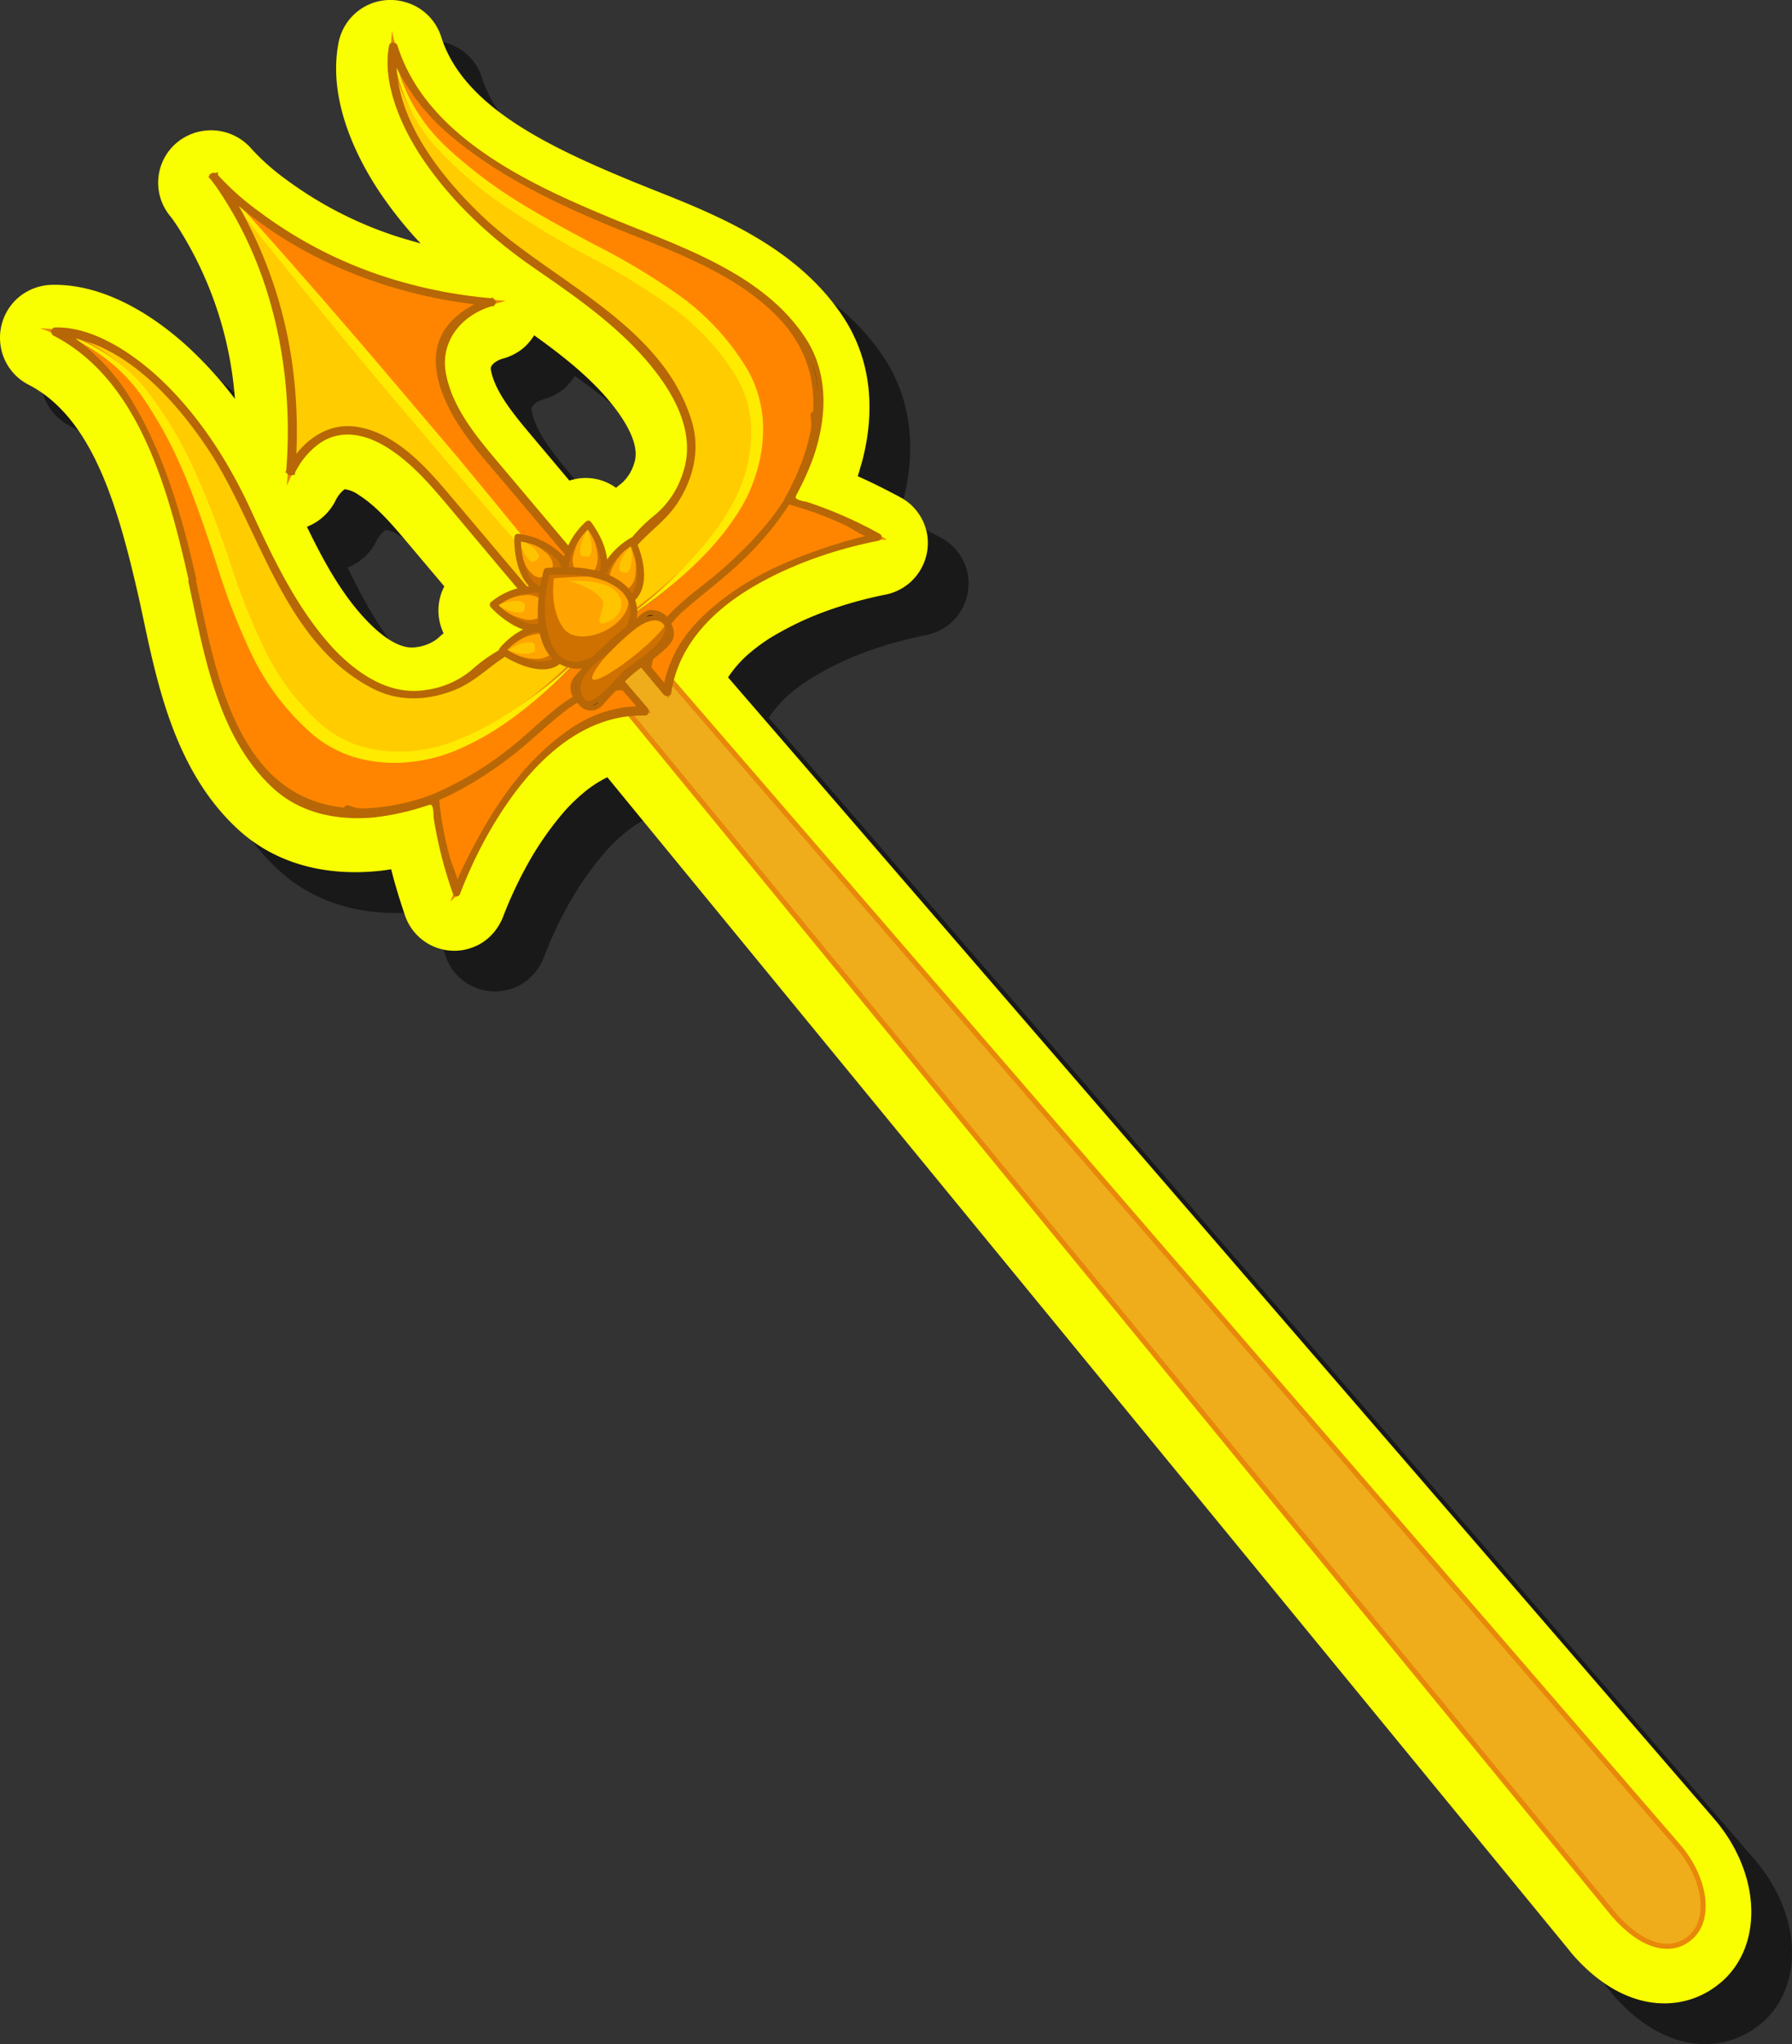 <svg id="Layer_1" data-name="Layer 1" xmlns="http://www.w3.org/2000/svg" width="350.88" height="400.16" viewBox="0 0 350.88 400.16">
  <rect x="0" y="0" width="350.88" height="400.16" fill="#333333" stroke="none"/>
  <defs>
    <style>
      .cls-1 {
        opacity: 0.5;
      }

      .cls-2 {
        fill: #f9ff00;
      }

      .cls-3 {
        fill: #efad1b;
      }

      .cls-3, .cls-4, .cls-5 {
        stroke: #e8880a;
      }

      .cls-3, .cls-4, .cls-5, .cls-7 {
        stroke-miterlimit: 10;
      }

      .cls-4, .cls-8 {
        fill: #ff8500;
      }

      .cls-5 {
        fill: #fc0;
      }

      .cls-6 {
        fill: #ffeb00;
      }

      .cls-7 {
        stroke: #b76706;
      }

      .cls-9 {
        fill: #cf7100;
      }

      .cls-10 {
        fill: #ffa400;
      }

      .cls-11 {
        fill: #ffc400;
      }
    </style>
  </defs>
  <g>
    <path class="cls-1" d="M344.75,396.2c-6.93,5.81-18.58,6.28-29-5.78-.1-.11-1-1.27-1.57-1.95l-.28-.35-187-228a22.58,22.58,0,0,0-4.81,3.16,34.53,34.53,0,0,0-3.54,3.45,61.62,61.62,0,0,0-6.25,8.62,79.52,79.52,0,0,0-5.82,12.09,10.82,10.82,0,0,1-3,4.25A10.2,10.2,0,0,1,87.19,187c-.84-2.52-1.8-5.54-2.63-8.83-1,.17-2,.31-3.13.4-10.76.93-20.07-1.93-26.93-8.28-12.06-11.16-15.6-27.71-18.43-41-.31-1.44-.61-2.87-.92-4.26-4-17.51-8.9-35.19-21.6-41.72a10.41,10.41,0,0,1-1.88-17.19,10.46,10.46,0,0,1,6.39-2.39c11.84-.29,22.35,8,27.56,12.94A79.11,79.11,0,0,1,54,86.05a72.68,72.68,0,0,0-11.08-33.5,26.33,26.33,0,0,0-1.6-2.28,10.24,10.24,0,0,1,1.28-14.36,10.48,10.48,0,0,1,14.64,1.18,43.51,43.51,0,0,0,6.59,5.83A75.19,75.19,0,0,0,85.34,54.14q2.46.82,5,1.49a78.79,78.79,0,0,1-8-10c-4-6-10.4-17.74-8.11-29.4A10.33,10.33,0,0,1,87.34,8.38a10.31,10.31,0,0,1,7,6.77c4.31,13.64,20.9,21.49,37.53,28.35,1.29.53,2.64,1.07,4,1.61,12.63,5,28.35,11.31,37.32,25.08,5.1,7.83,6.35,17.5,3.62,27.94-.13.5-.29,1-.45,1.49l0,.11c-.13.47-.28.94-.43,1.42,3.11,1.37,5.94,2.84,8.31,4.11a10.23,10.23,0,0,1,5.37,7.94,10.42,10.42,0,0,1-3.61,8.9h0a10.45,10.45,0,0,1-4.76,2.25,79.91,79.91,0,0,0-12.84,3.7,62.21,62.21,0,0,0-9.6,4.75,35.3,35.3,0,0,0-3.75,2.72,22.26,22.26,0,0,0-4.51,5L343.54,364c9.09,10.51,9.83,24.49,1.69,31.82ZM68.06,111.09c3.3,6.82,6.94,13.41,11.78,18.43,2.54,2.65,6.27,5.69,9.57,5.15a8.58,8.58,0,0,0,4.12-1.6l1-.89.3-.24a10.13,10.13,0,0,1,.15-9.18l-6.87-8.14c-3.26-3.87-6.34-7.52-9.87-9.74a6.15,6.15,0,0,0-2.78-1.14l-.12.1a6.52,6.52,0,0,0-1.61,2,10.63,10.63,0,0,1-2.68,3.49A10.26,10.26,0,0,1,68.06,111.09Zm61.74-8.62a8.54,8.54,0,0,0,2.36-3.87c1.09-3.16-1.27-7.35-3.45-10.3-4.14-5.61-10-10.3-16.16-14.69a10.19,10.19,0,0,1-2.19,2.55,10.6,10.6,0,0,1-3.9,2,4.65,4.65,0,0,0-1.75.88c-.77.64-.68,1.08-.6,1.47.81,4,4,8.06,7.78,12.54l7.57,9a10.09,10.09,0,0,1,4.19-.48,10.22,10.22,0,0,1,4.93,1.89l.46-.39Z"/>
    <path class="cls-2" d="M336.78,388.23c-6.93,5.81-18.58,6.28-29-5.78-.1-.11-1-1.27-1.58-1.94l-.28-.35-187-228a22.91,22.91,0,0,0-4.8,3.16,35.7,35.7,0,0,0-3.55,3.45,61.74,61.74,0,0,0-6.24,8.63,79.92,79.92,0,0,0-5.83,12.08,10.82,10.82,0,0,1-3,4.26A10.19,10.19,0,0,1,79.23,179c-.85-2.51-1.81-5.53-2.64-8.83-1,.17-2,.31-3.13.4-10.75.93-20.07-1.93-26.93-8.28-12.06-11.16-15.59-27.7-18.43-41-.31-1.44-.61-2.87-.92-4.26-4-17.51-8.9-35.18-21.59-41.72a10.25,10.25,0,0,1-5.52-8A10.39,10.39,0,0,1,3.7,58.16a10.55,10.55,0,0,1,6.39-2.4c11.84-.28,22.35,8,27.56,12.95A77.47,77.47,0,0,1,46,78.09,72.72,72.72,0,0,0,34.92,44.58c-.56-.86-1.11-1.68-1.6-2.28a10.24,10.24,0,0,1,1.29-14.36,10.47,10.47,0,0,1,14.63,1.19A43.45,43.45,0,0,0,55.83,35,75.47,75.47,0,0,0,77.37,46.18c1.64.54,3.32,1,5,1.48a78.18,78.18,0,0,1-8-10C70.4,31.73,64,20,66.3,8.3A10.34,10.34,0,0,1,79.38.42a10.3,10.3,0,0,1,7,6.77c4.3,13.64,20.9,21.48,37.52,28.35l4,1.61c12.63,5,28.34,11.3,37.31,25.07,5.1,7.84,6.36,17.5,3.63,28-.13.5-.29,1-.46,1.49l0,.11c-.13.46-.27.94-.43,1.41,3.11,1.37,5.94,2.84,8.32,4.11a10.22,10.22,0,0,1,5.36,7.94,10.38,10.38,0,0,1-3.61,8.9h0a10.41,10.41,0,0,1-4.75,2.25,79.76,79.76,0,0,0-12.85,3.71,62.2,62.2,0,0,0-9.6,4.74,35.37,35.37,0,0,0-3.75,2.73,22.28,22.28,0,0,0-4.51,5L335.58,356c9.08,10.51,9.83,24.49,1.69,31.82ZM60.1,103.12c3.29,6.82,6.93,13.41,11.77,18.43,2.55,2.65,6.27,5.69,9.57,5.15a8.53,8.53,0,0,0,4.12-1.6l1-.88.3-.25a10.36,10.36,0,0,1-1-5A10.23,10.23,0,0,1,87,114.79l-6.86-8.13c-3.26-3.87-6.34-7.52-9.88-9.75a6.13,6.13,0,0,0-2.77-1.14l-.13.1a6.26,6.26,0,0,0-1.6,2,10.52,10.52,0,0,1-2.69,3.48A10.34,10.34,0,0,1,60.1,103.12Zm61.74-8.62a8.49,8.49,0,0,0,2.35-3.86c1.1-3.17-1.27-7.35-3.45-10.31-4.14-5.6-10-10.29-16.15-14.69a10.45,10.45,0,0,1-2.19,2.56,10.77,10.77,0,0,1-3.91,2,4.8,4.8,0,0,0-1.75.88c-.76.65-.67,1.09-.6,1.47.81,4,4,8.06,7.78,12.54l7.57,9a10.09,10.09,0,0,1,9.13,1.41l.45-.38Z"/>
    <g>
      <path class="cls-3" d="M123.88,124.52,328.54,361.36c5.4,6.26,6.55,14.24,2.56,17.83s-9.79,1.8-15.2-4.46c-.14-.16-1.5-1.87-1.63-2L116.11,131c-2.72-3.34-3.14-7.45-.93-9.18S121.17,121.39,123.88,124.52Z"/>
      <g>
        <g>
          <path class="cls-4" d="M37.71,113.56c-4.4-19.73-11.64-41.22-26.92-48.62,0,0,21.27-.69,38.33,36.71,14.38,31.54,27.88,39.67,42.77,31,8.34-9,21.46-8.88,21.46-8.88l13.06,15.26c-23-1.11-36.92,35.49-36.92,35.49a76.61,76.61,0,0,1-4.16-18.38A52.52,52.52,0,0,1,74.5,159C47.12,162.83,42.11,133.29,37.71,113.56Z"/>
          <path class="cls-5" d="M11.53,65c3.86.27,22.39,3.36,37.59,36.68,14.38,31.54,27.88,39.67,42.77,31,4.83-5.21,11.26-7.36,15.82-8.25l5.29,4.72s-16.28,17.3-32,18.88c-7.48.75-14.09-.84-19.59-5.81-18.05-16.31-16.08-40.91-32.51-64.41A36.09,36.09,0,0,0,11.53,65Z"/>
          <path class="cls-6" d="M113,129.17a72.87,72.87,0,0,1-6.86,6.75,81.44,81.44,0,0,1-7.62,5.94A54.24,54.24,0,0,1,90,146.59a31.31,31.31,0,0,1-9.51,2.56,28.2,28.2,0,0,1-9.93-.61,23.41,23.41,0,0,1-9-4.48A48.69,48.69,0,0,1,49.51,128.6a130.35,130.35,0,0,1-7.06-18.06c-2-6.09-4-12.12-6.48-18a92.21,92.21,0,0,0-4.16-8.54Q30.67,82,29.4,80a40.45,40.45,0,0,0-2.68-3.88,33.45,33.45,0,0,0-6.83-6.5A41.64,41.64,0,0,0,11.53,65,35.9,35.9,0,0,1,27.74,75.21,76.14,76.14,0,0,1,37.91,91.72a185.25,185.25,0,0,1,7,18,134.48,134.48,0,0,0,7,17.64A46.88,46.88,0,0,0,63.2,142.07a20.93,20.93,0,0,0,8,4.17,27.62,27.62,0,0,0,9.13.81,30.3,30.3,0,0,0,9-2.11,53.39,53.39,0,0,0,8.47-4.2A91.66,91.66,0,0,0,113,129.17Z"/>
          <path class="cls-7" d="M37.93,113.4c-2.73-12.05-6.16-24.14-12.59-34.8a40.82,40.82,0,0,0-9.95-11.24c-1.48-1.15-2.82-2.11-4.58-2.08a8.51,8.51,0,0,1,.88,0C24.28,66.32,34.5,77.75,41,87.43c10.17,15.1,14.8,38.27,32.5,47.06,5,2.48,10.58,2.1,15.63,0,4.47-1.89,7.49-5.72,12-7.72a32.55,32.55,0,0,1,11.87-2.57c1,0,3.73,4.13,4.42,4.93q3.67,4.31,7.36,8.6l.93,1.09c.83,1,.26,0-.39-.06a21.88,21.88,0,0,0-6.12.89c-4.65,1.25-8.73,4.21-12.24,7.4-6.4,5.82-11.12,13.51-15,21.2-1,1.94-1.87,3.93-2.68,5.95,0,.09-.07.19-.11.28.59-1.54-1.07-4.76-1.5-6.27a68.37,68.37,0,0,1-2.22-12c0-.12-.11-.31-.27-.26-13.83,4.88-27.62,4.26-36.28-8.74-6.55-9.85-8.57-22.38-11.08-33.72-.1-.43-.51,0-.44.31,3,13.74,5.52,30,16.38,40.09,5.27,4.87,12.31,6.25,19.27,5.65a46.81,46.81,0,0,0,6.22-1.1c1.54-.34,3-.83,4.55-1.31,1.8-.58,1.5,2.15,1.62,3a83,83,0,0,0,3.75,14.7c.09.29.35.18.43,0,5.79-15.11,18.37-35.69,36.67-35.25.31,0,.32-.46.18-.63q-5.18-6-10.34-12.08c-.39-.46-2.17-3.24-2.84-3.24a33.69,33.69,0,0,0-7.67,1.07,29.46,29.46,0,0,0-12.85,6.77,18.12,18.12,0,0,1-9.25,4.09c-7.26,1.19-13.63-3.11-18.42-8.09C57.77,119.62,53,109.48,48.6,99.91c-4.29-9.25-9.91-18.07-17.32-25.13-5.13-4.87-13-10.36-20.46-10.18-.3,0-.36.53-.12.66,17.21,8.85,22.86,31.08,26.79,48.45C37.59,114.14,38,113.72,37.93,113.4Z"/>
          <path class="cls-7" d="M68.2,158.16c4.82,2,11.5-.13,16-1.91a65.18,65.18,0,0,0,16.29-9.69c3.46-2.74,6.56-5.95,10.13-8.54a19.9,19.9,0,0,1,11.63-3.79c.3,0,.44.38.08.38A19.81,19.81,0,0,0,110,139.07c-3.8,3-7.21,6.41-11.1,9.3-7.48,5.54-17,10.94-26.58,10.78a12.09,12.09,0,0,1-4.34-.66c-.33-.13-.07-.44.21-.33Z"/>
        </g>
        <g>
          <path class="cls-4" d="M120.4,43.81C101.69,36.15,81.73,25.39,77,9.08c0,0-4.27,20.85,29.72,44,28.67,19.48,34.41,34.16,23.41,47.38-10.28,6.71-12.37,19.67-12.37,19.67l12.84,15.44c2.79-22.89,41.21-30.41,41.21-30.41a76.86,76.86,0,0,0-17.42-7.21,52.8,52.8,0,0,0,4.54-10.21C167.38,61.38,139.1,51.47,120.4,43.81Z"/>
          <path class="cls-5" d="M76.91,9.82c-.38,3.85-.46,22.63,29.82,43.23,28.67,19.48,34.41,34.16,23.41,47.38-6,3.89-9.16,9.87-10.8,14.21l3.76,6s19.8-13.13,24-28.35c2-7.25,1.55-14-2.42-20.29-13-20.54-37.61-22.74-58-42.9A36,36,0,0,1,76.91,9.82Z"/>
          <path class="cls-6" d="M123.1,120.65a75.29,75.29,0,0,0,7.81-5.62,81.36,81.36,0,0,0,7.14-6.52,52.74,52.74,0,0,0,6.09-7.59A31.11,31.11,0,0,0,148.27,92a28.57,28.57,0,0,0,1.08-9.89,23.46,23.46,0,0,0-2.91-9.62A48.63,48.63,0,0,0,133.23,58a131.26,131.26,0,0,0-16.6-10C111,45,105.35,42,100,38.56Q96,36,92.3,33c-1.24-1-2.45-2-3.63-3.06a42.07,42.07,0,0,1-3.37-3.3A33.58,33.58,0,0,1,80,18.83a42.36,42.36,0,0,1-3.13-9,36,36,0,0,0,7.37,17.7,76.35,76.35,0,0,0,14.55,12.8,186.46,186.46,0,0,0,16.57,9.92,134.2,134.2,0,0,1,16.2,9.9,46.87,46.87,0,0,1,12.6,13.59A21,21,0,0,1,147,82.3a28,28,0,0,1-.75,9.14,30.5,30.5,0,0,1-3.6,8.55,52.8,52.8,0,0,1-5.57,7.63A90.81,90.81,0,0,1,123.1,120.65Z"/>
          <path class="cls-7" d="M120.2,44C108.78,39.28,97.45,33.86,88,25.72A40.78,40.78,0,0,1,78.62,14c-.88-1.65-1.6-3.13-1.28-4.86a8.62,8.62,0,0,0-.11.87C76.1,22.61,85.64,34.61,94.08,42.67c13.17,12.56,35.23,21,40.91,40,1.61,5.37.29,10.79-2.67,15.4-2.61,4.08-6.9,6.42-9.64,10.57a32.74,32.74,0,0,0-4.53,11.27c-.2,1,3.44,4.36,4.12,5.18l7.24,8.7.91,1.11c.82,1-.08.25,0-.39a21.84,21.84,0,0,1,1.91-5.89c2-4.37,5.61-7.9,9.35-10.82,6.82-5.32,15.2-8.69,23.42-11.17,2.08-.62,4.19-1.18,6.31-1.63l.3-.06c-1.62.32-4.51-1.86-5.93-2.53a68,68,0,0,0-11.5-4.22c-.12,0-.29-.17-.21-.32,7.14-12.8,8.85-26.5-2.5-37.23C143,52.48,131,48.39,120.2,44c-.41-.17.09-.5.39-.38,13,5.32,28.67,10.5,36.75,22.89,3.91,6,4.09,13.2,2.32,19.95a46.3,46.3,0,0,1-2.13,6c-.6,1.46-1.33,2.86-2.06,4.26-.87,1.68,1.87,1.85,2.67,2.11A81.83,81.83,0,0,1,172,104.94c.27.14.11.38-.13.43-15.86,3.15-38.27,12.09-40.93,30.2,0,.3-.5.24-.64.06l-10.17-12.22c-.38-.46-2.82-2.69-2.71-3.34a32.88,32.88,0,0,1,2.35-7.38,29.38,29.38,0,0,1,8.83-11.53,18.1,18.1,0,0,0,5.59-8.43c2.4-7-.77-14-4.87-19.52-6.34-8.61-15.53-15-24.23-21C96.71,46.46,89,39.43,83.26,30.94c-4-5.88-8-14.52-6.59-21.89,0-.29.58-.27.67,0,5.82,18.45,26.78,27.77,43.25,34.57C121,43.79,120.51,44.12,120.2,44Z"/>
          <path class="cls-7" d="M159.67,81.29c1,4.36-1.3,9.61-3.24,13.34a59.55,59.55,0,0,1-11,14.34c-3.5,3.47-7.45,6.37-11.17,9.58A20.52,20.52,0,0,0,127,130.73c0,.25-.58.16-.53-.09a19.5,19.5,0,0,1,4.92-10c3-3.18,6.68-5.65,10-8.51,7.64-6.64,15.63-15.6,17.59-25.9a12.6,12.6,0,0,0,.21-4.93c-.06-.26.48-.24.53,0Z"/>
        </g>
      </g>
      <g>
        <path class="cls-5" d="M116.22,131.55,86.82,96.71C84.21,93.62,78,86.46,70.88,84.56c-9.22-2.47-14,7.75-14,7.75,3.05-35.91-15-57.7-15-57.7S60.3,56.11,96.21,59.16c0,0-10.87,3-10,12.46.68,7.31,6.69,14.67,9.29,17.76l29.4,34.84Z"/>
        <path class="cls-8" d="M86.22,71.62c.68,7.31,6.69,14.67,9.29,17.76l29.4,34.84-4.35,3.67L41.88,34.61S60.3,56.11,96.21,59.16C96.21,59.16,85.34,62.11,86.22,71.62Z"/>
        <path class="cls-6" d="M120.56,127.89l-.84-1.09-2.38-3.06c-2.06-2.63-5-6.37-8.6-10.82-1.79-2.23-3.74-4.65-5.81-7.18s-4.26-5.23-6.54-8-4.62-5.61-7-8.48L82,80.56l-7.36-8.68c-2.42-2.87-4.85-5.65-7.18-8.37s-4.6-5.31-6.76-7.78-4.2-4.8-6.1-6.94c-3.78-4.29-7-7.84-9.22-10.31l-2.61-2.86-.93-1,.84,1.09,2.37,3.06c2.06,2.63,5,6.37,8.61,10.83,1.79,2.23,3.73,4.64,5.81,7.18s4.25,5.22,6.54,8,4.62,5.61,7,8.48L80.4,82l7.36,8.67c2.43,2.87,4.86,5.65,7.18,8.37s4.61,5.31,6.76,7.78,4.2,4.8,6.1,6.94c3.78,4.29,7,7.84,9.22,10.31l2.61,2.86Z"/>
        <path class="cls-7" d="M115.92,131.69,98.43,111,88.36,99c-3.65-4.33-7.35-8.71-12.2-11.76-4.66-2.94-10.06-4-14.6-.3a16.29,16.29,0,0,0-4.3,5.48c-.13.29-.74.12-.72-.2,1.51-18.73-2.32-38.43-12.7-54.31a33.86,33.86,0,0,0-2.26-3.18c-.3-.36.37-.54.59-.28a52.46,52.46,0,0,0,8.17,7.3A85.18,85.18,0,0,0,74.74,54.5a94,94,0,0,0,21.52,4.39c.32,0,.46.42.1.52-6.34,1.77-10.85,7.25-9.5,14,1.31,6.55,5.73,12,9.94,17l21.32,25.28,7.08,8.39a.22.22,0,0,1,0,.33l-8.69,7.33c-.26.22-.93-.1-.6-.37l6.39-5.39,1.59-1.35c.34-.29.62-.8.71-.27,0-.23-.56-.66-.7-.83l-11.57-13.72-14-16.56c-4.25-5-8.75-10-11.18-16.28-1.8-4.6-2.12-9.66,1.39-13.53a16.18,16.18,0,0,1,7.48-4.54c0,.17.07.34.11.52C77.3,57.74,58.4,50.57,44.38,37.57a33.87,33.87,0,0,1-2.8-2.82l.59-.28a53,53,0,0,1,6,9.6,85.94,85.94,0,0,1,8.5,26.83,95.19,95.19,0,0,1,.62,21.47l-.72-.2c2.22-4.71,7-8.73,12.47-8.21,7.49.71,13.64,7.36,18.2,12.76q10.67,12.6,21.29,25.23l8,9.47C116.81,131.77,116.14,132,115.92,131.69Z"/>
      </g>
      <g>
        <path class="cls-9" d="M109.29,108.75c2.34,2.56,1.64,4.54.07,5.86s-3.64,1.69-5.77-1c-2.45-3.13-2.23-8.43-2.23-8.43S106.6,105.82,109.29,108.75Z"/>
        <path class="cls-10" d="M106.75,112.71c-.49.29-1.64,1-3.35-1.24a11.85,11.85,0,0,1-1.91-6,11.79,11.79,0,0,1,5.61,2.89,3.58,3.58,0,0,1,1.16,2.37,2.37,2.37,0,0,1-1,1.6A4.14,4.14,0,0,1,106.75,112.71Z"/>
        <path class="cls-11" d="M104.71,109.86c-.26.15-.65.37-1.65-.91a8.22,8.22,0,0,1-1.35-3.32,8.36,8.36,0,0,1,3,1.9c.67.73.83,1.22.82,1.4a1.34,1.34,0,0,1-.51.68A3.31,3.31,0,0,1,104.71,109.86Z"/>
        <g>
          <path class="cls-9" d="M104.71,115.31c3.47.15,4.37,2,4.2,4.1s-1.39,3.76-4.83,3.33c-3.94-.48-7.53-4.38-7.53-4.38S100.74,115.13,104.71,115.31Z"/>
          <path class="cls-10" d="M105.31,121a3.93,3.93,0,0,1-2.4.29,11.9,11.9,0,0,1-5.59-2.9,1.18,1.18,0,0,1,.19-.11,11.68,11.68,0,0,1,5.81-1.81,3.67,3.67,0,0,1,2.5.85,2.37,2.37,0,0,1,.44,1.82C106.15,120.56,105.52,120.92,105.31,121Z"/>
          <path class="cls-11" d="M102.46,119.73a2.86,2.86,0,0,1-1.58.11,8.28,8.28,0,0,1-3.3-1.38,8.43,8.43,0,0,1,3.49-.82,2.6,2.6,0,0,1,1.57.41,1.31,1.31,0,0,1,.12.84C102.73,119.15,102.67,119.61,102.46,119.73Z"/>
          <path class="cls-9" d="M110.82,110.15c-.43,3.44,1.29,4.65,3.34,4.82s3.94-.74,4.1-4.2c.18-4-3.07-8.16-3.07-8.16S111.31,106.21,110.82,110.15Z"/>
          <path class="cls-10" d="M115.92,112a2.76,2.76,0,0,1-1.57.26,2.41,2.41,0,0,1-1.72-.74,3.61,3.61,0,0,1-.42-2.61,12,12,0,0,1,2.89-5.6,11.67,11.67,0,0,1,1.93,6c-.07,1.39-.44,2.3-1.11,2.69Z"/>
          <path class="cls-11" d="M115.4,108.85a1.43,1.43,0,0,1-.79.09c-.48,0-.73-.16-.81-.27a2.44,2.44,0,0,1-.14-1.61,8.4,8.4,0,0,1,1.39-3.31,8.22,8.22,0,0,1,.81,3.49C115.81,108.33,115.55,108.76,115.4,108.85Z"/>
        </g>
        <g>
          <g>
            <path class="cls-9" d="M105.73,122.75c3.42-.54,4.69,1.13,4.93,3.18s-.61,4-4.07,4.23c-4,.31-8.25-2.79-8.25-2.79S101.8,123.37,105.73,122.75Z"/>
            <path class="cls-10" d="M107.21,128.49a4.51,4.51,0,0,1-2,.51,11.76,11.76,0,0,1-6.06-1.72,16.38,16.38,0,0,1,2.67-2,8.17,8.17,0,0,1,2.83-1.09,3.63,3.63,0,0,1,2.62.34,2.39,2.39,0,0,1,.8,1.7C108.28,127.69,107.68,128.22,107.21,128.49Z"/>
            <path class="cls-11" d="M104.49,127.65a3.27,3.27,0,0,1-1.4.34,8.19,8.19,0,0,1-3.51-.7c.28-.2.57-.39.88-.57a6.9,6.9,0,0,1,2.37-.92,2.59,2.59,0,0,1,1.63.08,1.28,1.28,0,0,1,.28.81C104.83,127.45,104.63,127.57,104.49,127.65Z"/>
          </g>
          <g>
            <path class="cls-9" d="M118,112.39c-1.11,3.29.33,4.82,2.31,5.39s4,.07,4.85-3.29c1-3.86-1.37-8.61-1.37-8.61S119.26,108.63,118,112.39Z"/>
            <path class="cls-10" d="M123,115.19a2.35,2.35,0,0,1-1.87.08,2.4,2.4,0,0,1-1.54-1.07,3.71,3.71,0,0,1,.1-2.64,11.79,11.79,0,0,1,4-4.9,11.77,11.77,0,0,1,.69,6.25,3.71,3.71,0,0,1-1.34,2.28Z"/>
            <path class="cls-11" d="M122.88,112.05a1.3,1.3,0,0,1-.84,0c-.46-.13-.69-.3-.74-.41a2.52,2.52,0,0,1,.18-1.62,8.18,8.18,0,0,1,2-3,8.18,8.18,0,0,1,.1,3.58A2.57,2.57,0,0,1,122.88,112.05Z"/>
          </g>
        </g>
        <path class="cls-7" d="M109.21,108.92c1.49,1.77,2,3.81.1,5.52a3.7,3.7,0,0,1-2.83,1c-3.22-.29-4.45-5-4.83-7.55a17.12,17.12,0,0,1-.16-2.48c0-.2,0-.21-.1,0,.24,0,.48.08.72.12a13.56,13.56,0,0,1,7.1,3.45c.15.15.29-.21.17-.34a14.19,14.19,0,0,0-8-3.64c-.1,0-.16.11-.16.19-.12,3.73,1,9.59,5.22,10.65,1.7.43,3.41-1.12,4.17-2.47.94-1.65-.18-3.47-1.23-4.73C109.24,108.42,109.1,108.78,109.21,108.92Z"/>
        <g>
          <path class="cls-7" d="M104.7,115.5c2,.17,3.78.86,4.07,3.08a3.42,3.42,0,0,1-2.79,4c-2.87.63-5.92-1.36-8-3.09a15.83,15.83,0,0,1-1.27-1.18c-.16-.16-.21.34,0,.2s.45-.32.68-.48a13.39,13.39,0,0,1,7.32-2.49c.19,0,.22-.39,0-.39a13.87,13.87,0,0,0-8.23,3.07.24.24,0,0,0,0,.34c2.27,2.44,7.06,5.94,10.55,4.12,1.62-.84,2.09-2.41,2-4.14-.09-2.38-2.28-3.22-4.32-3.39C104.55,115.09,104.51,115.49,104.7,115.5Z"/>
          <path class="cls-7" d="M110.68,110.14c-.17,2,.16,3.88,2.17,4.75,1.52.66,3.88.35,4.76-1.21,2-3.59-.07-8.26-2.33-11.23a.12.12,0,0,0-.17,0,14,14,0,0,0-4.43,7.68c0,.24.24.26.28,0a13,13,0,0,1,3.29-6.32c.32-.37.66-.72,1-1.06-.17.16.56,1,.72,1.3,1.61,2.6,2.86,6,1.64,9-.64,1.59-2.39,1.86-3.88,1.68-2.37-.29-3-2.46-2.78-4.56C111,109.92,110.7,109.89,110.68,110.14Z"/>
        </g>
        <g>
          <path class="cls-7" d="M105.75,122.94c2-.23,3.82.09,4.59,2.17.9,2.44-.69,4.23-3,4.76-2.49.58-5.21-.55-7.37-1.7a15.51,15.51,0,0,1-1.51-.91c-.19-.13-.16.35,0,.14s.37-.39.56-.58a13.45,13.45,0,0,1,6.66-3.88c.17,0,.16-.42,0-.38a14,14,0,0,0-7.46,4.66.25.25,0,0,0,0,.34c2.65,1.88,8.64,4.64,11.47,1.67a4.37,4.37,0,0,0,.69-4.72c-.73-2-2.94-2.16-4.73-2C105.53,122.58,105.54,123,105.75,122.94Z"/>
          <path class="cls-7" d="M117.86,112.33c-.58,2-.61,3.86,1.21,5.13a3.88,3.88,0,0,0,5.18-.6c2.48-2.87,1.1-8.1-.36-11.11a.12.12,0,0,0-.17,0,14,14,0,0,0-5.86,6.63c-.08.21.16.37.26.13a13.22,13.22,0,0,1,4.68-5.69c.3-.23,1-.56.88-.73a15.59,15.59,0,0,1,.66,1.64c1,2.82,1.49,6.24-.26,8.88-1,1.44-2.71,1.38-4.14.9-2.25-.76-2.42-3-1.82-5C118.18,112.25,117.93,112.08,117.86,112.33Z"/>
        </g>
        <path class="cls-10" d="M122.29,115.37c3.81,4,1.42,8.2-2.54,11.54s-8.51,5-11.8.58c-3.78-5.06-.89-15.6-.89-15.6S117.92,110.82,122.29,115.37Z"/>
        <path class="cls-9" d="M122.72,115.87c2.47,6.12-9.19,11.56-12.42,7.08-2.83-3.94-1.83-9.74-1.83-9.74a84.74,84.74,0,0,1,9.51-.33,31.5,31.5,0,0,0-10.92-1s-2.89,10.54.89,15.6c3.29,4.41,7.84,2.77,11.8-.58C123.54,123.71,125.89,119.69,122.72,115.87Z"/>
        <path class="cls-7" d="M122.2,115.54c5,5.6-2.09,12.33-7.5,14.13-7.3,2.43-8.83-7.22-8.45-12.18a34.62,34.62,0,0,1,.86-5.25c.09-.36-.15-.15.19-.17.6,0,1.21-.07,1.81-.08,4.42-.11,9.75.34,13.09,3.55.16.15.3-.21.18-.33-3.82-3.66-10.3-4-15.3-3.52a.17.17,0,0,0-.15.14c-1.5,5.58-2.75,16.92,5,18.48,4.06.81,8.46-3.28,10.7-6.16a6.56,6.56,0,0,0-.25-8.94C122.23,115.05,122.09,115.41,122.2,115.54Z"/>
        <path class="cls-11" d="M111.36,113.81s5.39-.59,8.37,1.32c3.26,2.1,2.07,5.59-.86,6.68s-.67-1.9-.77-3.68S113.75,114.16,111.36,113.81Z"/>
        <g>
          <path class="cls-10" d="M130.64,122.08a2.52,2.52,0,0,1-.2,3.54,69,69,0,0,0-13.12,11.92c-.8.93-2.34.85-3.47-.21l-.41-.39a2.8,2.8,0,0,1-.54-3.74,73,73,0,0,1,13.84-12.57,2.67,2.67,0,0,1,3.58,1C130.43,121.77,130.54,121.92,130.64,122.08Z"/>
          <path class="cls-9" d="M130.64,122.08a.83.83,0,0,0-.08-.12c-3.07,4.88-16.34,14.27-14.43,10.07,2.05-4.52,11.55-11.52,11.55-11.52a1.07,1.07,0,0,0-.26-.17,1.87,1.87,0,0,0-.68.29A73,73,0,0,0,112.9,133.2a2.8,2.8,0,0,0,.54,3.74l.41.39c1.13,1.06,2.67,1.14,3.47.21a69.52,69.52,0,0,1,9.78-9.09c1.16-.93,2.12-2,3.34-2.83A2.52,2.52,0,0,0,130.64,122.08Z"/>
          <path class="cls-7" d="M130.48,122.18c1.69,3.45-6.46,8.06-8,9.52-1.16,1.07-6.71,8.15-8.46,5.45-3-4.57,3.26-8.2,5.13-10,1.33-1.25,8.36-9.24,11.42-4.94.27.39.45-.07.25-.35a3.78,3.78,0,0,0-3.24-1.94c-1.15-.09-2.22,1.28-3,1.82-1.67,1.24-3.26,2.58-4.82,4a72.44,72.44,0,0,0-7,7.2,2.89,2.89,0,0,0-.09,3.3c1.32,1.73,1.6,2.36,3.31,2.35a2.59,2.59,0,0,0,1.56-.78c1.66-1.91,3.39-3.74,5.22-5.48,2.41-2.32,5.71-3.91,7.9-6.43.92-1.07,1.11-2,.19-3.92C130.6,121.54,130.32,121.86,130.48,122.18Z"/>
        </g>
      </g>
    </g>
  </g>
</svg>
